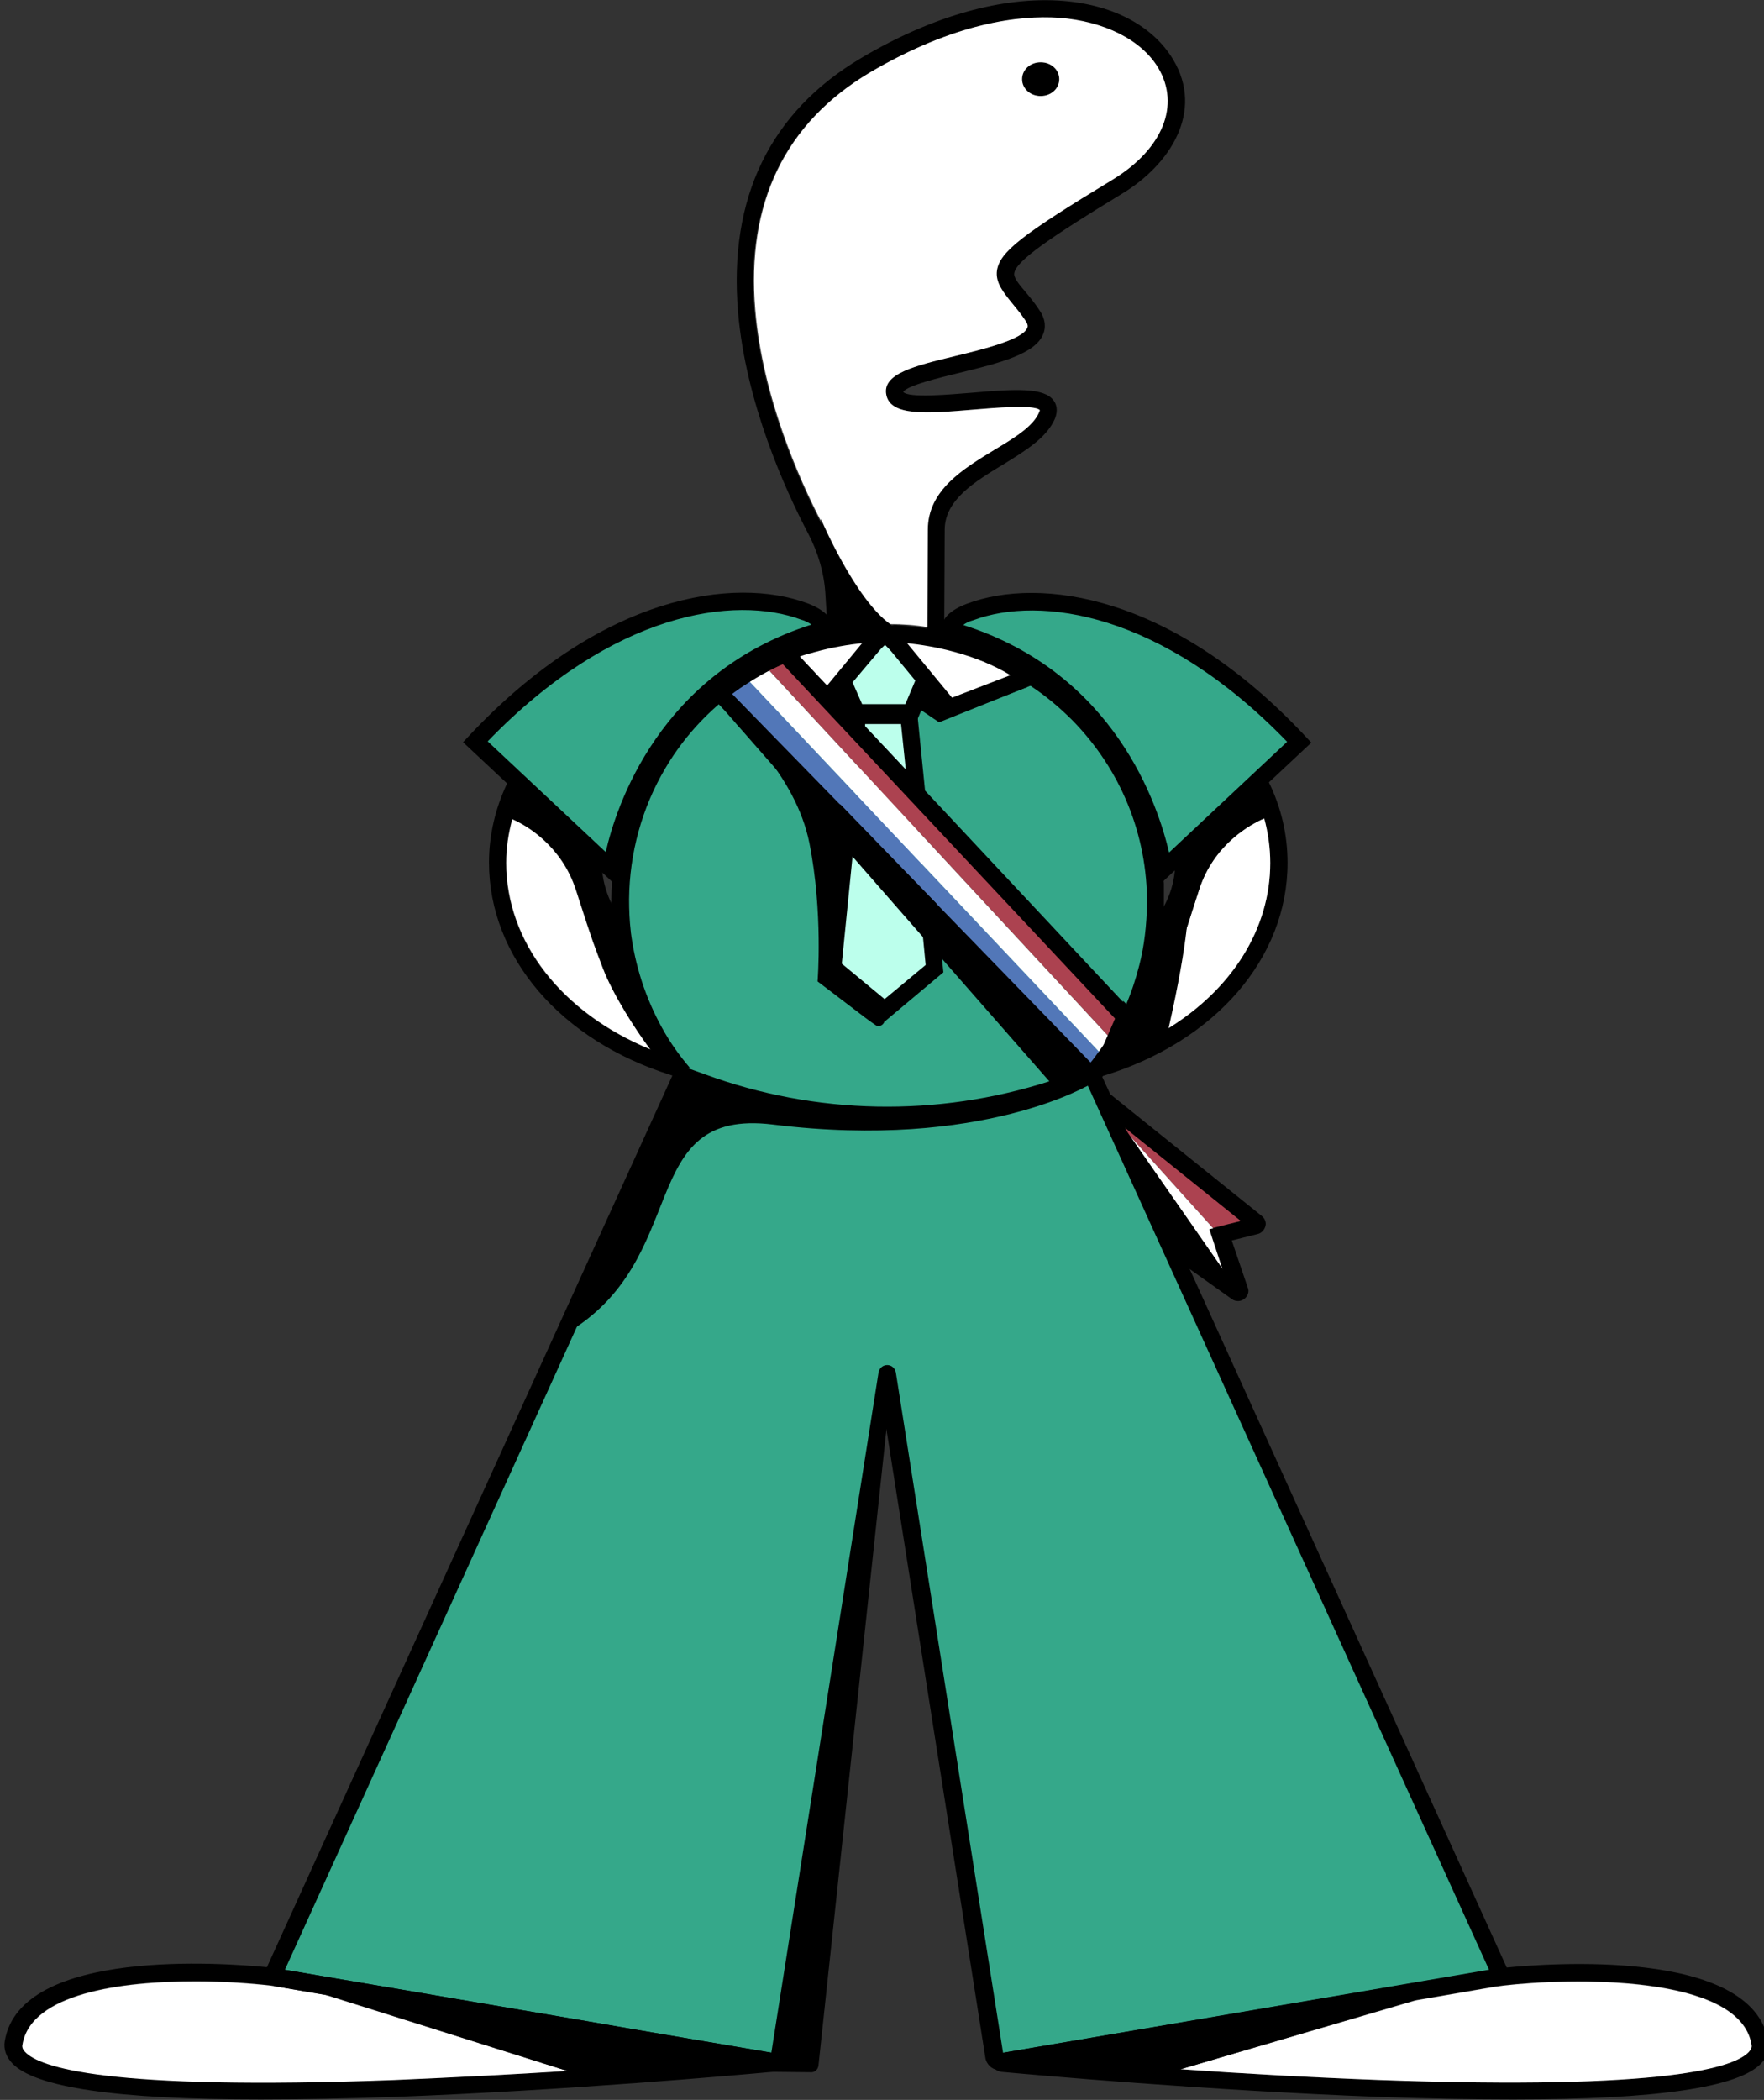 <?xml version="1.0" encoding="utf-8"?>
<!-- Generator: Adobe Illustrator 27.2.0, SVG Export Plug-In . SVG Version: 6.00 Build 0)  -->
<svg version="1.1" id="Calque_2_00000061455930187617969470000003015007836746568331_"
	 xmlns="http://www.w3.org/2000/svg" xmlns:xlink="http://www.w3.org/1999/xlink" x="0px" y="0px" viewBox="0 0 408 485.5"
	 style="enable-background:new 0 0 408 485.5;" xml:space="preserve">
<rect x="0" y="0" width="408" height="485.5" fill="#333333" stroke="none"/>
<style type="text/css">
	.st0{fill:#35A88A;}
	.st1{fill:#BCFFEC;}
	.st2{fill:#5277B8;}
	.st3{fill:#FFFFFF;}
	.st4{fill:#AC4250;}
</style>
<g id="Calque_1-2">
	<g>
		<path class="st0" d="M157.6,248.6L63,457l124.1,19.7l18.1-159.1l26.4,159.1l115-21.1l-94.1-205.2
			C252.5,250.4,204.6,269.3,157.6,248.6L157.6,248.6z"/>
		<path class="st0" d="M157.6,248.6c0,0-50.9-76,39.8-102.1c0,0,40.1,3.8,50.6,17s20.5,18.9,19.2,45.2c-1.3,26.3-7.8,35.8-28.1,46.1
			C213.6,267.8,157.6,248.6,157.6,248.6L157.6,248.6z"/>
		<polygon class="st1" points="200,166.5 209.8,167 215.6,225.8 203.3,232.9 193,223 		"/>
		<polygon class="st2" points="168,160.1 173.3,157.5 255.1,244.1 251.2,247.4 		"/>
		<polygon class="st3" points="173.3,157.5 177.8,154.9 256.4,239.6 255.1,244.1 		"/>
		<polygon class="st4" points="177.8,154.9 181.6,152.5 260,233.6 256.4,239.6 		"/>
		<polygon class="st1" points="195.8,156.9 204.6,147.3 214.8,157.9 211.6,164 198,164 		"/>
		<polygon class="st4" points="289.4,281.7 280.9,284.4 280.6,284 261.4,262.7 261,262.2 260,261.1 259.5,260.6 259.7,260.5 
			259.8,260.4 259.8,260.4 260.1,260.3 260.9,259.9 		"/>
		<path d="M212,166.8h-15.2l-5.1-11.4l10.1-9.1c0.8-0.8,2.8-2.6,4.7-0.9l0.1,0.1l10.2,10L212,166.8L212,166.8z M199.4,162.8h10
			l2.7-6.4l-7.4-7.3c-0.1,0.1-0.1,0.1-0.1,0.1l-8,7.2L199.4,162.8L199.4,162.8z"/>
		<path d="M214.6,189.2l-18.7-20l0.6-5.9H212L214.6,189.2z M200.1,167.9l9.4,10l-1.1-10.5h-8.3L200.1,167.9z"/>
		<path d="M204.6,236.2l-14.1-11.7l3.8-38.6l22.3,23l1.6,15.9L204.6,236.2L204.6,236.2z M194.7,222.8l9.9,8.2l9.5-7.9l-1.2-12.4
			l-15.4-15.8L194.7,222.8L194.7,222.8z"/>
		<path d="M180.5,475.6c-0.3-0.5-0.8-0.8-1.4-0.9l-0.5-0.1l-32.5-5.5l-10.4-1.8l-69.9-11.9l-2.1-0.3l-0.5-0.1h-0.1
			c-0.2,0-0.7-0.1-1.5-0.2c-9.3-0.9-56.9-4.6-60.5,17.1c-0.3,1.9,0.3,3.6,1.7,5.1c5.2,5.6,24.1,8.4,57.5,8.4c9.2,0,19.6-0.2,31-0.6
			c39.9-1.5,79.9-5.1,87.5-5.8c0.2,0,0.3-0.1,0.5-0.1c0.5-0.2,0.9-0.5,1.2-1c0.2-0.3,0.3-0.6,0.3-1
			C180.9,476.5,180.7,476,180.5,475.6z M91.3,480.8c-66.9,2.5-82.3-3-85.5-6.5c-0.7-0.7-0.7-1.3-0.6-1.7c2-11.8,22.8-14.6,40-14.6
			c6.9,0,13.2,0.5,17.5,1l1.3,0.2c0,0,0,0,0,0c0,0,0.1,0,0.1,0l11,1.9l89.2,15.2c-8.6,0.7-20.1,1.6-33.1,2.5
			C118.8,479.6,105.1,480.3,91.3,480.8z"/>
		<path class="st3" d="M131.2,478.8c-12.4,0.8-26.2,1.5-39.9,2.1c-66.9,2.5-82.3-3-85.5-6.5c-0.7-0.7-0.7-1.3-0.6-1.7
			c2-11.8,22.8-14.6,40-14.6c6.9,0,13.2,0.5,17.5,1l1.3,0.2c0,0,0,0,0,0c0,0,0.1,0,0.1,0l11.1,1.9l0,0L131.2,478.8z"/>
		<path d="M348.5,454.9C348.5,454.9,348.4,454.8,348.5,454.9l-73.2-161.2l-1.8-4.1l0,0l-1.5-3.2l-11-24.1l-0.2-0.4l-0.4-0.8
			l-0.3-0.7l-3.3-7.4l0,0l-1.8-3.9l-0.2-0.4l-0.4-0.9c-0.2-0.5-0.6-0.8-1.1-1l0,0c-0.3-0.1-0.7-0.2-1-0.1c0,0-0.1,0-0.1,0h0
			c-0.1,0-0.2,0-0.3,0.1l-0.4,0.1l-0.6,0.2l-1.2,0.4h0l-0.6,0.2c-0.1,0-0.2,0.1-0.2,0.1c-2,0.8-4.1,1.5-6.2,2.2
			c-25.9,8.3-54,7.8-79.6-1.6l-3.9-1.4l-0.9-0.3c-0.6-0.2-1.2-0.1-1.7,0.2c-0.1,0.1-0.2,0.1-0.2,0.2v0c-0.2,0.2-0.4,0.4-0.5,0.7
			l-0.3,0.7l-0.1,0.2h0L61.7,454.9c0,0,0,0,0,0c-0.4,0.9-0.4,1.9,0.1,2.8c0.4,0.8,1.2,1.4,2.1,1.6c0,0,0,0,0,0c0,0,0.1,0,0.1,0
			l11.1,1.9l0,0l89.1,15.2l4.5,0.8l8.9,1.5l0.2,0c0.9,0.1,1.9-0.1,2.7-0.7c0,0,0.1,0,0.1-0.1c0.7-0.5,1.2-1.2,1.4-2
			c0.1-0.2,0.1-0.4,0.2-0.6l17.8-112.8l0-0.1l4.8-30.6v0l0.2-1.5l22.9,145.4c0.1,0.9,0.7,1.8,1.4,2.3c0.2,0.1,0.3,0.2,0.5,0.3
			c0.5,0.2,1,0.3,1.5,0.3l0,0c0.2,0,0.4,0,0.6,0l9.8-1.7l4.1-0.7l81.5-13.9l18.6-3.2c0,0,0.1,0,0.2,0c0.9-0.2,1.7-0.8,2.1-1.6
			C348.8,456.7,348.8,455.8,348.5,454.9z M232,474.6l-24.8-157.3c-0.2-1-1-1.7-2-1.7l0,0c-1,0-1.8,0.7-2,1.7l-24.8,157.3l-32.2-5.5
			l-10.4-1.8l-69.9-11.9l0,0l67.6-148.8l25.2-55.6l3,1.1c17.8,6.5,36.7,8.9,55.4,7.1h0c6.6-0.6,13.1-1.7,19.5-3.4c0,0,0,0,0,0
			c0,0,0,0,0,0c4.6-1.2,9.1-2.6,13.6-4.3c0,0,0.1,0,0.1,0c0.1,0,0.1,0,0.2-0.1l1.1-0.4l92.8,204.4v0L232,474.6L232,474.6z"/>
		<path d="M409,472c-3.6-21.8-51.5-18-60.6-17.1c-0.8,0.1-1.2,0.1-1.4,0.2l-0.6,0.1l-2,0.3L232,474.6l-0.7,0.1h0
			c-1.1,0.2-1.9,1.2-1.8,2.2c0,0.5,0.2,1,0.6,1.4c0.4,0.4,0.9,0.6,1.4,0.7c7.6,0.7,47.6,4.3,87.5,5.8c11.4,0.4,21.7,0.6,30.9,0.6h0
			c33.4,0,52.3-2.8,57.5-8.4C408.8,475.6,409.3,473.8,409,472z M404.5,474.4c-3.2,3.5-18.6,8.9-85.3,6.5c-16-0.6-32.1-1.5-46.1-2.5
			c-10.6-0.7-19.9-1.5-27.1-2.1l81.5-13.9l18.7-3.2l1.4-0.2c15.1-1.8,54.8-2.8,57.5,13.6C405.2,473.1,405.2,473.6,404.5,474.4z"/>
		<path class="st3" d="M404.5,474.4c-3.2,3.5-18.6,8.9-85.3,6.5c-16-0.6-32.1-1.5-46.1-2.5l54.3-15.9l18.6-3.2c0,0,0.1,0,0.2,0
			l1.4-0.2c15.1-1.8,54.8-2.8,57.5,13.6C405.2,473.1,405.2,473.6,404.5,474.4z"/>
		<path d="M269.2,208.7c0,0.3,0,0.5,0,0.8c0,1.4-0.1,2.9-0.2,4.3c0,0.6-0.1,1.1-0.2,1.7c-0.1,0.5-0.1,1-0.2,1.5
			c-0.3,2.3-0.8,4.7-1.3,6.9c-1,3.9-2.4,7.8-4.1,11.4c0,0,0,0,0,0.1l-0.6,1.3c0,0.1-0.1,0.2-0.1,0.3l-0.1,0.1
			c-0.9,1.7-1.8,3.4-2.9,5.1c-0.2,0.3-0.3,0.6-0.5,0.8c-0.1,0.1-0.2,0.2-0.2,0.4c-0.2,0.3-0.4,0.6-0.6,0.9c-0.4,0.5-0.7,1.1-1.1,1.6
			c-0.1,0.1-0.1,0.2-0.2,0.3c-0.6,0.8-1.1,1.5-1.8,2.3c-0.1,0.1-0.1,0.2-0.2,0.3c-0.1,0.2-0.3,0.4-0.5,0.6l-2.7-2.2l0,0l-0.2-0.2
			l-0.2-0.2c0.3-0.4,0.6-0.7,0.9-1.1c0.7-0.8,1.3-1.7,1.9-2.5c0.5-0.7,1-1.4,1.5-2.1h0c0,0,0.1-0.1,0.1-0.1c0.2-0.3,0.4-0.7,0.6-1
			c0.6-1,1.2-2,1.8-3c0.3-0.5,0.6-1.1,0.8-1.6l0.1-0.1c0.3-0.5,0.5-1.1,0.8-1.6c0.2-0.4,0.4-0.9,0.6-1.3c0,0,0,0,0,0
			c1.3-3,2.3-6.1,3.1-9.2c1.2-4.6,1.7-9.4,1.8-14.2c0.1-16-6.1-31.1-17.3-42.5c-2.9-2.9-6-5.5-9.3-7.7c0,0-0.1,0-0.1-0.1
			c-0.1,0-0.1-0.1-0.2-0.1c-0.6-0.4-1.2-0.8-1.8-1.2c-4.1-2.5-8.5-4.5-13-5.9c-3-1-6-1.7-9.2-2.1c-1.5-0.2-3-0.4-4.5-0.5
			c-1-0.1-1.9-0.1-2.9-0.1c-0.4,0-0.9,0-1.3,0h-0.4c-0.2,0-0.3,0-0.5,0c-0.1,0-0.2,0-0.3,0c-0.3,0-0.6,0-0.8,0c-0.5,0-0.9,0-1.4,0.1
			c-1,0-2,0.1-3,0.2c-3.7,0.4-7.3,1.1-10.8,2.1l-0.9,0.2c-0.1,0-0.1,0-0.2,0.1l0,0c-0.7,0.2-1.5,0.5-2.2,0.7h0
			c-0.7,0.2-1.4,0.5-2,0.8c-0.2,0.1-0.5,0.2-0.7,0.3l-0.2-0.5l-0.2-0.4l-0.3-0.8l0-0.1l0,0l0-0.1l-0.1-0.2l-0.6-1.4l0-0.1l0,0
			c0,0,0,0,0.1,0c0.1,0,0.1-0.1,0.2-0.1c0.7-0.3,1.4-0.6,2.1-0.8c0.1,0,0.1,0,0.2-0.1c0.8-0.3,1.6-0.6,2.5-0.8c0.1,0,0.2,0,0.2-0.1
			l0.3-0.1h0.2l0.6-0.2c0.1,0,0.2-0.1,0.3-0.1c1.3-0.4,2.6-0.7,3.9-1c0.3-0.1,0.7-0.2,1-0.2c0.7-0.1,1.3-0.3,2-0.4
			c0.3-0.1,0.6-0.1,0.9-0.1c3.4-0.5,6.8-0.8,10.2-0.8c0.1,0,0.2,0,0.3,0c2.9,0,5.8,0.2,8.6,0.7c1.2,0.2,2.4,0.4,3.5,0.6
			c0.1,0,0.3,0.1,0.4,0.1c1.6,0.3,3.1,0.7,4.6,1.1c1.3,0.4,2.6,0.8,3.9,1.2c2.1,0.8,4.2,1.6,6.2,2.6c6.5,3.1,12.4,7.4,17.6,12.6
			c3.6,3.6,6.6,7.5,9.2,11.8c1.5,2.5,2.8,5,4,7.7c1.7,4,3,8.1,3.9,12.4c0.6,2.8,1,5.7,1.2,8.6C269.2,205.4,269.2,207,269.2,208.7z"
			/>
		<path d="M156.3,249.4c-2.6-3.1-4.9-6.4-6.8-9.8c-4.1-7.3-6.7-15.3-7.7-23.7v-0.1c-0.3-2.6-0.5-5.3-0.4-7.9
			c0.1-11.4,3.2-22.6,9-32.3c3.6-6,8-11.3,13.4-15.9c0.5-0.4,1-0.9,1.5-1.3l2.5,3.1c-0.5,0.4-0.9,0.8-1.4,1.2
			c-5,4.3-9.2,9.3-12.5,14.9c-5.4,9.1-8.3,19.6-8.4,30.3c0,2.5,0.1,5,0.4,7.5v0.1c1,7.8,3.4,15.2,7.2,22.1c1.8,3.3,4,6.4,6.4,9.2
			L156.3,249.4L156.3,249.4z"/>
		<g>
			<path class="st3" d="M236.5,157.1l-16.4,6.3c-0.3,0.1-0.7,0-0.9-0.2l-12.7-15.4c-0.5-0.6,0-1.4,0.7-1.4c5.1,0.4,19.2,2,29.5,9.1
				C237.2,156,237.1,156.8,236.5,157.1L236.5,157.1z"/>
			<path d="M219.8,165.5c-0.8,0-1.6-0.4-2.2-1l-12.7-15.4c-0.7-0.9-0.9-2.1-0.3-3.1s1.6-1.6,2.7-1.5c5.6,0.4,19.9,2.1,30.5,9.5
				c0.9,0.6,1.3,1.6,1.2,2.7c-0.1,1-0.8,1.9-1.8,2.3l-16.4,6.3C220.5,165.4,220.2,165.4,219.8,165.5L219.8,165.5z M209.8,148.7
				l10.4,12.6l13.5-5.2C225.5,151.1,215.6,149.3,209.8,148.7z"/>
		</g>
		<g>
			<path class="st3" d="M202.8,147.8l-1.1,1.3l-6.9,8.3l-3.4,4.1l-9.8-10.5c0,0,0,0,0,0c-3.6,1.5-7.1,3.3-10.3,5.5
				c2.4-1.8,5.1-3.3,7.8-4.6c0,0,0,0,0.1,0c2.6-1.2,5.3-2.1,7.8-2.8c0,0,0.1,0,0.1,0c0.3-0.1,0.6-0.2,0.9-0.2
				c6.1-1.6,11.5-2.2,14.3-2.4C202.8,146.4,203.2,147.2,202.8,147.8L202.8,147.8z"/>
			<path d="M191.5,164.5l-10.4-11.1c-3,1.3-5.9,2.9-8.7,4.8l-2.3-3.3c2.3-1.8,4.9-3.3,7.9-4.7l0.3-0.3h0.4c2.3-1,4.9-1.9,7.6-2.7
				l0.3-0.1h0.2c0.1,0,0.2-0.1,0.4-0.1l0.3-0.1c6.3-1.7,11.9-2.3,14.7-2.5c1.1-0.1,2.2,0.5,2.7,1.5s0.4,2.2-0.3,3.1l-1.1,1.3
				L191.5,164.5L191.5,164.5z M185,151.8l6.3,6.7l8.1-9.8c-2.9,0.3-6.8,0.9-11.1,2.1l-0.3,0.1c-0.1,0-0.3,0.1-0.4,0.1l-0.4,0.1
				C186.5,151.3,185.7,151.5,185,151.8L185,151.8z"/>
		</g>
		<g>
			<path d="M259.5,44.8c-16.1,9.8-24.4,15.4-24.9,18.3c-0.2,1,0.8,2.3,2.6,4.4c1,1.2,2.1,2.5,3.2,4.2c1.6,2.3,1.4,4.3,0.9,5.5
				c-1.8,4.7-10.4,6.8-19.4,9c-4.5,1.1-12,2.9-13,4.4c1.2,1.5,10.8,0.6,15.9,0.2c10.3-0.9,16.7-1.2,18.9,1.8
				c0.6,0.8,1.1,2.2,0.3,4.2c-1.9,4.4-6.8,7.4-12,10.6c-6.6,4-13.5,8.2-13.5,15.1l-0.1,20.6l0,2.6v1l-4,0l0-1.4V145l0.1-22.5
				c0-9.2,8.2-14.1,15.4-18.5c4.7-2.8,9.1-5.5,10.4-8.8c0.1-0.2,0.1-0.3,0.1-0.4c-1.4-1.3-10.4-0.5-15.3-0.1
				c-10.7,0.9-19.2,1.6-20.2-3.4c-1-4.9,6.5-6.7,16-9c6.2-1.5,15.6-3.8,16.6-6.5c0.1-0.2,0.3-0.7-0.5-1.8c-1-1.5-2.1-2.8-3-3.9
				c-2.1-2.6-3.9-4.8-3.5-7.6c0.7-4.3,5.7-8.2,26.8-21c11.5-7,15.6-17.1,10.4-25.7c-3.9-6.5-12.5-10.8-23-11.6
				c-9.1-0.6-24,1.1-43.6,12.6c-19.7,11.7-28.7,30.2-26.6,55c1.7,20,10.1,39,15.3,49c0.1,0.2,0.2,0.5,0.4,0.7
				c2.6,4.9,4.1,10.1,4.4,15.5l0.6,8.1l0,0.1l0.1,0.9l-0.9,0.1l-2.3,0.2l-0.7,0l0-0.5l0-0.1l-0.2-3.7l-0.3-4.9
				c-0.3-4.8-1.7-9.5-4-13.9c-5.3-10.1-14.4-30.1-16.2-51.2c-2.2-26.4,7.4-46.2,28.5-58.7c34.5-20.4,62.8-15.1,72.1,0.3
				C278.6,25.8,270.6,38.1,259.5,44.8z"/>
			<ellipse cx="240.7" cy="18.3" rx="4.3" ry="3.9"/>
		</g>
		<path d="M187.9,146.9l-0.1,1.8l0,0.2l0,0.8l-0.1,1.2c-0.7,0-1.8-0.1-2.9-0.1c-0.3,0-0.5,0-0.8,0c-0.5,0-1,0-1.5,0
			c-0.1,0-0.3,0-0.4,0c0,0,0,0,0,0h-0.7c-0.6,0-1.2,0-1.6,0c-0.7,0-1.4,0-2.1,0c-0.1,0-0.2,0-0.3,0c-0.2,0-0.3,0-0.5,0
			c-0.1,0-0.1,0-0.2,0c-1.2,0-2.4,0.1-3.6,0.2c-22.9,1.9-42.1,13.5-50.9,29.3c-0.3,0.6-0.7,1.2-1,1.8c-0.2,0.5-0.5,1-0.7,1.5
			c-0.1,0.2-0.1,0.3-0.2,0.5c-0.8,1.7-1.4,3.5-1.9,5.3c-0.9,3.3-1.4,6.7-1.4,10.1c0,18.3,12.8,34.7,33.3,43.1
			c0.4,0.2,0.7,0.3,1.1,0.4c0.4,0.2,0.8,0.3,1.2,0.5c0.8,0.3,1.6,0.6,2.4,0.8c0.6,0.2,1.2,0.4,1.8,0.6l-0.5,1.7l-0.1,0.4l-0.5,1.7
			c0,0-0.1,0-0.1,0c-0.1,0-0.2-0.1-0.3-0.1c-25.6-8-42.2-27.3-42.2-49.2c0-6.4,1.5-12.6,4.2-18.3c0.3-0.6,0.6-1.2,0.9-1.9
			c0.3-0.6,0.6-1.2,1-1.8c10.6-18.2,33.8-30.8,60.6-30.8c0.5,0,1.2,0,1.9,0c1.7,0,3.9,0.1,5.3,0.1c0.2,0,0.3,0,0.4,0h0.1
			C187.8,146.8,187.9,146.8,187.9,146.9z"/>
		<path d="M142.2,217c-4.6-5.1-7-11.2-7-17.5c0-9.7,5.9-18.9,15.7-24.6l2,3.5c-8.6,5-13.7,12.9-13.7,21.1c0,5.3,2.1,10.5,5.9,14.9
			L142.2,217L142.2,217z"/>
		<path d="M297.8,199.5c0,22-16.7,41.3-42.5,49.2c0,0-0.1,0-0.1,0l-0.1-0.4l-0.7-2.3l-0.3-1l0-0.1l0-0.1c0,0,0.1,0,0.2,0
			c0,0,0.1,0,0.1,0c0.8-0.2,1.5-0.5,2.2-0.7c0.4-0.1,0.8-0.3,1.1-0.4c0.4-0.1,0.7-0.2,1.1-0.4c0.2-0.1,0.4-0.1,0.5-0.2
			c0,0,0.1,0,0.1,0c0.2,0,0.3-0.1,0.5-0.2c3.7-1.5,7.2-3.2,10.4-5.2c14.7-9.1,23.5-23,23.5-38.2c0-3.5-0.5-7-1.4-10.3
			c-0.5-1.9-1.2-3.7-1.9-5.5c-0.1-0.1-0.1-0.3-0.2-0.4c-0.2-0.5-0.5-1-0.7-1.5c-0.3-0.6-0.6-1.2-1-1.8
			c-8.9-15.8-28.3-27.3-51.3-29.1c-1.4-0.1-2.8-0.2-4.2-0.2c-0.1,0-0.3,0-0.4,0c-0.2,0-0.4,0-0.6,0c-0.3,0-0.7,0-1,0
			c-0.7,0-1.9,0-3.1,0c-0.3,0-0.6,0-0.9,0c-1.5,0-3,0.1-3.8,0.1l-0.1-1.5l0-0.6l-0.1-1.6l0-0.4h0c0,0,0,0,0,0c0.1,0,0.3,0,0.4,0
			c1.4-0.1,3.5-0.1,5.3-0.1c0.9,0,1.7,0,2.3,0c26.7,0,49.8,12.5,60.4,30.5c0.4,0.6,0.7,1.2,1,1.8c0.3,0.6,0.6,1.2,0.9,1.8
			C296.3,186.6,297.8,192.9,297.8,199.5z"/>
		<path d="M268.8,217l-3-2.6c3.9-4.4,6-9.5,6-14.9c0-8.2-5.1-16.1-13.7-21.1l2-3.5c9.8,5.7,15.7,14.9,15.7,24.6
			C275.7,205.8,273.3,211.9,268.8,217L268.8,217z"/>
		<path d="M252.3,250.3c-0.7,0-1.4-0.3-1.8-0.8l-1.2-1.2l-85.9-88.4l1.7-1.4c1.6-1.3,3.3-2.6,5-3.7c3.4-2.2,6.9-4.1,10.6-5.6
			l0.3-0.2h1.3l80.2,85.6l-3.3,7.5h0.6l-1.9,3.1c-2.1,3.3-3.8,4.9-5.5,5.1C252.5,250.2,252.4,250.3,252.3,250.3L252.3,250.3z
			 M253.3,246.7L253.3,246.7C253.3,246.7,253.3,246.7,253.3,246.7z M197.8,189.6l54.7,56.3c0.4-0.4,1.1-1.2,2-2.6l3.4-7.8l-76.9-82
			c-3,1.3-5.9,2.9-8.7,4.8c-1,0.6-2,1.4-3,2.1L197.8,189.6L197.8,189.6z"/>
		<path d="M166.1,162.8l-2.6-2.9l1.4-1.3c0.2-0.2,5.2-5.1,13.1-8.3l0.3-0.3h0.4c0.7-0.3,1.5-0.6,2.3-0.8l1.4,3.8
			c-3.5,1.4-6.8,3.2-10,5.3c-1.6,1-3.2,2.2-4.7,3.4L166.1,162.8L166.1,162.8z"/>
		<path d="M257.5,246.1h-4.1l6.4-14.7l3.6,3.8l-0.7,1.3c0,0.1-0.1,0.2-0.1,0.3l-0.1,0.1c-1.5,3.3-3,6.1-4.4,8.2L257.5,246.1
			L257.5,246.1z"/>
		<path d="M291.8,281.1l-35.1-28.2l-0.5-0.4l-1.8,2.2l-0.7,0.9l1.9,1.5l4.1,3.3l0.1,0l0.2,0.2l0.5,0.4l26.5,21.3l-6.4,1.6l-0.9,0.2
			l3,9.1l0.4,1l-11.1-8l-0.1-0.1l-1.2,1.6l-0.6,0.8l-0.6,0.8l1.5,1.1l4.3,3.1l9.7,6.9c0.4,0.3,0.9,0.4,1.4,0.4h0
			c0.5,0,1-0.2,1.4-0.5c0.8-0.6,1.2-1.7,0.8-2.6l-3.7-10.9l6-1.5c0.9-0.2,1.6-1,1.8-1.9C292.9,282.7,292.6,281.7,291.8,281.1z"/>
		<g>
			<path class="st0" d="M189.6,146c2-0.6,0.8-2.9-3.4-4.5c-18.3-6.9-48.2,0.2-76.2,30.1l31.4,29.5C141.4,201,146.5,158.9,189.6,146
				L189.6,146z"/>
			<path d="M142.9,205.1l-35.8-33.5l1.4-1.5c30.7-32.7,61.4-36.9,78.3-30.6c3.7,1.4,5.8,3.4,5.7,5.5c0,1.3-0.9,2.4-2.4,2.8l0,0
				c-41.3,12.4-46.7,52.9-46.8,53.3L142.9,205.1L142.9,205.1z M112.8,171.4l27.3,25.6c2.4-10.6,12.4-41.4,47.6-52.6
				c-0.5-0.3-1.2-0.8-2.3-1.1C169.9,137.5,141.7,141.5,112.8,171.4L112.8,171.4z"/>
		</g>
		<path d="M250.7,246.9l-6.6,4.7l-28.4-32.4l-20.3-23.2l-1.4-1.6l-14.1-16.1l-9.9-11.3l0,0h0l-5-5.7l-0.1-0.1l1.5-1.2l0.1,0.1
			l29.5,30.3l0,0l18.9,19.4L250.7,246.9L250.7,246.9z"/>
		<polygon class="st3" points="282.7,293.3 261.4,262.7 280.6,284 279.7,284.2 		"/>
		<polygon points="285.2,296.9 273.4,289.6 270.7,287.9 260,261.1 259.7,260.5 259.7,260.4 259.5,259.9 259.8,260.4 260,260.6 
			260.8,261.8 261.4,262.7 282.7,293.3 		"/>
		<path d="M274.5,214.4c-0.6,5.4-1.8,13-4.2,23.2c-0.2,0.8-0.4,1.6-0.6,2.5c0,0.1,0,0.1,0,0.2c-0.8,2.6-4.4,3.5-7.6,3.8
			c-1.2,0.1-2.3,0.1-3.3,0.1c0,0-0.1,0-0.1,0c-0.2,0-0.3,0-0.5,0c-0.2,0-0.5,0-0.6,0c-0.4,0-0.8,0-1-0.1c-0.1,0-0.1,0-0.2,0h0l1-2.2
			l0.1-0.2l2.9-6.6l0.9-2v0l3.4-7.8l0.8-1.9l0.4-1l2.5-5.8l0.5-1.2v0l2.3-5.3v0l1.2-2.9l0.7-1.7c0.5-3,1.5-3.3,1.8,0.4
			C275,207.8,274.9,210.5,274.5,214.4z"/>
		<polygon points="176,476.3 168.9,477.1 137.2,480.6 131.2,478.8 75.2,461.1 75.2,461.1 75.1,461.1 61.7,456.9 		"/>
		<polygon points="344,457.6 327.5,462.4 327.4,462.4 273.1,478.4 270.7,479.1 241.9,477 233.4,476.4 		"/>
		<polygon points="194.7,159.3 192.6,161.8 197.4,164.8 		"/>
		<polygon points="212.8,158.6 210.7,162.6 217.2,167 239.2,158.2 221.6,162.1 		"/>
		<path d="M205.1,329.7l-15.8,147.9c-0.1,0.8-0.8,1.5-1.6,1.5l-9.8-0.1l25.3-149.2H205.1z"/>
		<path d="M130.4,308.6l27.9-59.7c0,0,42.1,21.8,94.2,1.6c0,0-25.1,15.5-73.7,9.5C146.5,256,160.5,291.5,130.4,308.6L130.4,308.6z"
			/>
		<path d="M169.9,167c0,0,14.1,11.9,17.3,27.9c3.2,16,1.9,32,1.9,32l10.9,8.3c0.5,0.4,1.5,1.1,2.5,1.8c0.9,0.6,2.1-0.1,2.1-1.2v-2.2
			l-12-9.9l1.6-33.2L169.9,167L169.9,167z"/>
		<path class="st3" d="M267.9,15.7c-3.9-6.5-12.5-10.8-23-11.6c-9.1-0.6-24,1.1-43.6,12.6c-19.7,11.7-28.7,30.2-26.6,55
			c1.7,20,10.1,39,15.3,49l-0.1-0.7c0,0,7.8,18.4,16,24.3c2.9,0,5.8,0.2,8.6,0.7l0.1-22.5c0-9.2,8.2-14.1,15.4-18.5
			c4.7-2.8,9.1-5.5,10.4-8.8c0.1-0.2,0.1-0.3,0.1-0.4c-1.4-1.3-10.4-0.5-15.3-0.1c-10.7,0.9-19.2,1.6-20.2-3.4c-1-4.9,6.5-6.7,16-9
			c6.2-1.5,15.6-3.8,16.6-6.5c0.1-0.2,0.3-0.7-0.5-1.8c-1-1.5-2.1-2.8-3-3.9c-2.1-2.6-3.9-4.8-3.5-7.6c0.7-4.3,5.7-8.2,26.8-21
			C269,34.4,273,24.3,267.9,15.7z M240.7,22.2c-2.4,0-4.3-1.7-4.3-3.9s1.9-3.9,4.3-3.9c2.4,0,4.3,1.7,4.3,3.9S243.1,22.2,240.7,22.2
			z"/>
		<path d="M207.8,145.5l-1.1,0.1l-2,0.1l-0.3,0l-2.2,0.1l-7.8,0.5l0-0.2l-0.1-0.8l0-0.1l-0.7-9.9l-3.2-11.7l-0.5-2.9l-0.1-0.7
			c0,0,7.8,18.4,16,24.3c0.1,0.1,0.2,0.1,0.3,0.2C206.8,144.9,207.3,145.2,207.8,145.5z"/>
		<path class="st3" d="M150.4,242.6c-20.4-8.4-33.3-24.8-33.3-43.1c0-3.5,0.5-6.8,1.4-10.1c3.4,1.5,11.4,6.2,14.7,16.4
			c4.2,13.1,4.1,12.4,6.2,18C141.7,229.8,147,238.1,150.4,242.6z"/>
		<path d="M153.5,245.9c-0.2,0.2-1.4-1.1-3-3.2c-3.4-4.5-8.8-12.9-11-18.9c-2.1-5.6-2-4.9-6.2-18c-3.3-10.2-11.3-14.9-14.7-16.4
			c-0.8-0.4-1.4-0.6-1.5-0.6l1.8-6.1l0.1-0.3c0,0,0.6,0.5,1.6,1.3c3.7,2.9,12.7,9.8,14.3,11.3c0.2,0.2,0.4,0.5,0.6,0.8
			c0.4,0.8,0.7,2,0.9,3.3c0.4,2.5,0.7,5.6,2.1,7.9c0.6,1,1.7,3.5,3,6.8c0.4,0.9,0.8,1.9,1.2,2.9c3.6,9.1,8.2,21.9,10.1,26.9
			c0.2,0.6,0.4,1.1,0.6,1.5C153.5,245.5,153.6,245.8,153.5,245.9z"/>
		<g>
			<path class="st0" d="M220.9,146c-2-0.6-0.8-2.9,3.4-4.5c18.3-6.9,48.2,0.2,76.2,30.1L269.1,201C269.1,201,264,158.9,220.9,146
				L220.9,146z"/>
			<path d="M267.6,205.1l-0.5-3.9c0-0.4-5.5-40.9-46.8-53.3l0,0c-1.4-0.4-2.3-1.5-2.4-2.8c-0.1-2.1,2-4.1,5.7-5.5
				c17-6.4,47.7-2.1,78.3,30.6l1.4,1.5L267.6,205.1L267.6,205.1z M222.8,144.5c35.2,11.2,45.1,41.9,47.6,52.6l27.3-25.6
				c-28.9-29.9-57.1-33.9-72.6-28.1C224,143.7,223.3,144.1,222.8,144.5L222.8,144.5z"/>
		</g>
		<path class="st3" d="M293.8,199.5c0,15.2-8.8,29.1-23.5,38.2c2.3-10.2,3.6-17.8,4.2-23.2c0.7-2,1.5-4.7,2.8-8.7
			c3.4-10.7,12.1-15.3,15.1-16.6C293.3,192.5,293.8,196,293.8,199.5z"/>
		<path d="M293.5,188.8c-0.1,0-0.5,0.2-1.1,0.4c-3,1.3-11.7,5.9-15.1,16.6c-1.3,4-2.2,6.7-2.8,8.7c-1.5,4.6-1.9,5.4-3.4,9.3
			c-2.3,6.1-7.8,14.7-11.2,19.1c-0.4,0.5-0.7,1-1.1,1.3c-0.2,0.2-0.3,0.4-0.5,0.6l0,0c-0.7,0.8-1.1,1.1-1.2,1
			c-0.1-0.1,0-0.4,0.2-0.9c0.1-0.2,0.2-0.5,0.3-0.8c0.1-0.1,0.1-0.3,0.2-0.5c0.4-1.2,1-2.8,1.7-4.7c0.6-1.7,1.3-3.6,2.1-5.7v0
			c1-2.6,2-5.4,3-8.1c0.5-1.2,0.9-2.5,1.4-3.7c0.7-1.8,1.4-3.6,2-5.3c0.4-0.9,0.7-1.7,1-2.5c0,0,0,0,0,0c1.3-3.3,2.4-5.9,3-6.8
			c1.4-2.3,1.7-5.3,2.1-7.9c0.3-1.6,0.6-3,1.3-3.9c0.1-0.1,0.1-0.2,0.2-0.2c0,0,0,0,0,0c0.1-0.1,0.1-0.1,0.2-0.2
			c2.2-1.9,11.1-8.8,14.5-11.4c0.8-0.6,1.3-1,1.3-1l0.1,0.3L293.5,188.8z"/>
	</g>
</g>
</svg>
